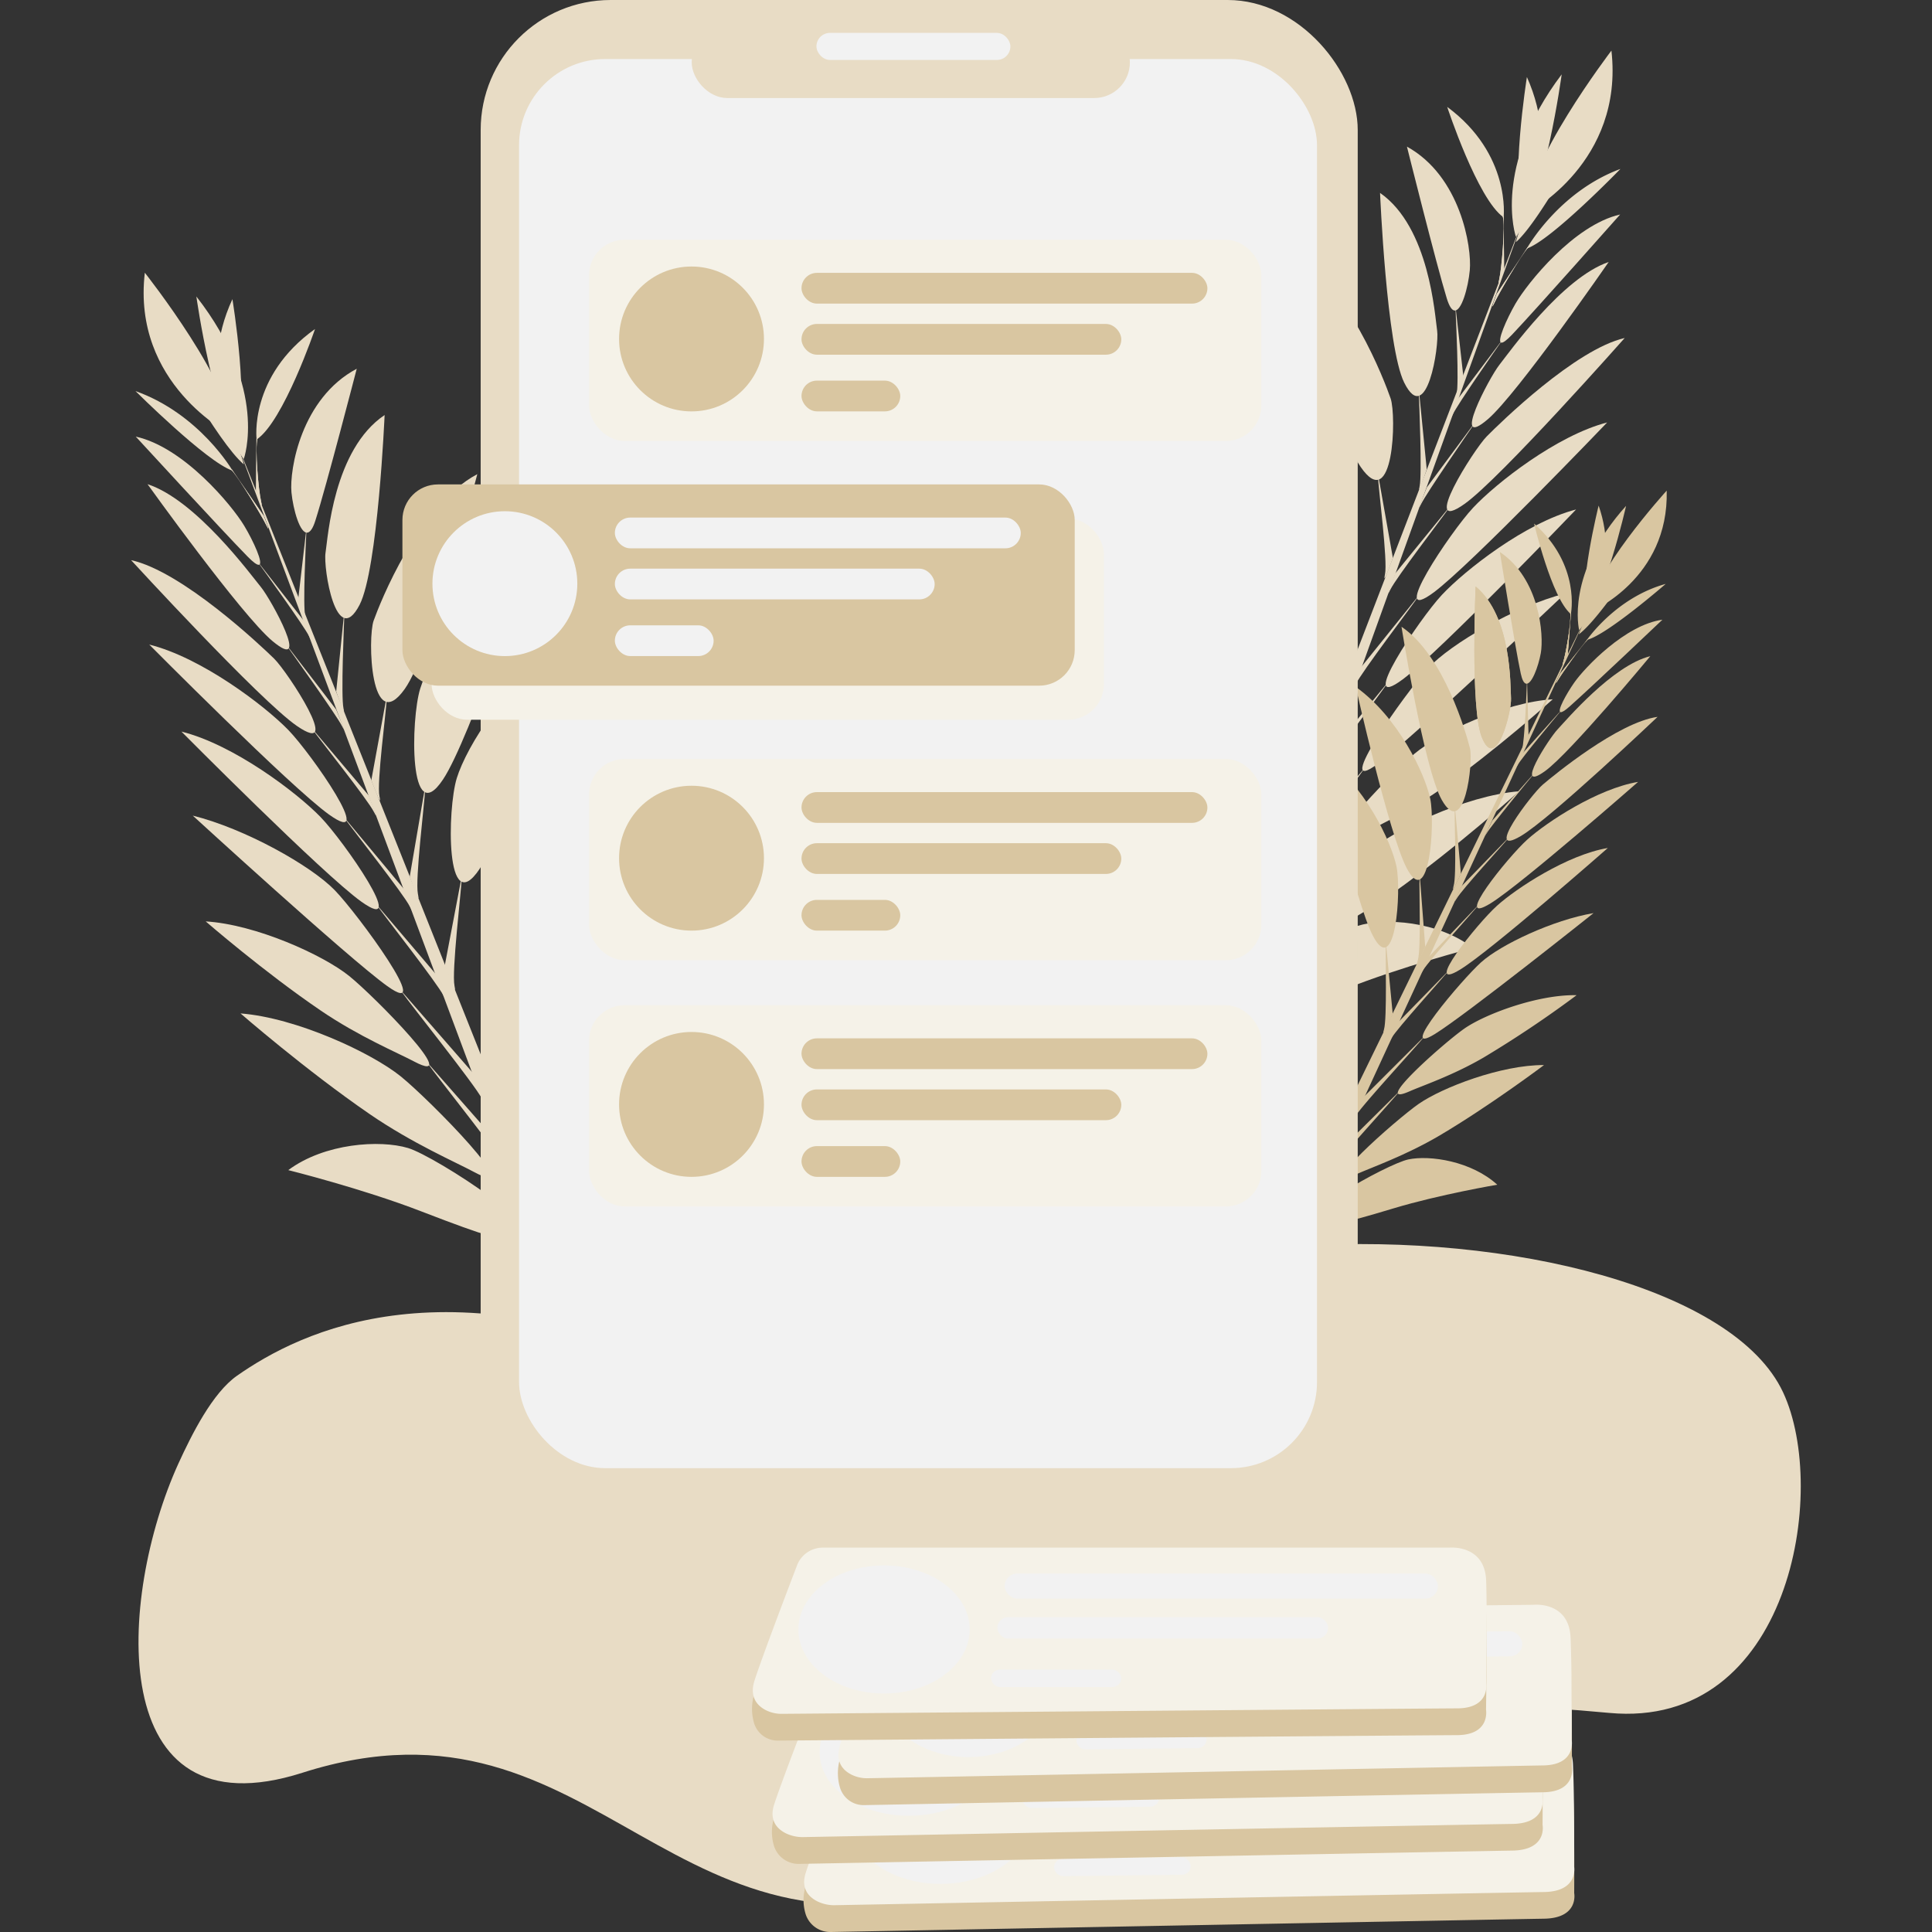 <svg xmlns="http://www.w3.org/2000/svg" xmlns:xlink="http://www.w3.org/1999/xlink" xmlns:svgjs="http://svgjs.com/svgjs" id="SvgjsSvg1001" width="360" height="360" version="1.1">
  <rect width="100%" height="100%" fill="#333333" stroke="none"/>
  <defs id="SvgjsDefs1002"/>
  <g id="SvgjsG1008">
    <svg xmlns="http://www.w3.org/2000/svg" viewBox="0 0 686.49 794.27" width="360" height="360">
      <path fill="#e8dcc5" d="M670 732.6c5.49-12 14-29 24.05-36.05 25.87-18.1 87.43-49.43 195.1 1.88 120.68 57.5 124.09-48 242.55-55.28 85.34-5.23 177.92 17.23 198 60.23 18.88 40.36 2.9 138.71-71.47 131.77-134.02-12.51-125.23 16.59-253.89 66.85-131.66 51.41-159.82-81.73-283.4-42.24C639.27 885.84 645 787.56 670 732.6Z" transform="translate(-650.53 -130.95)"/>
      <path fill="#e8dcc5" d="M572.7 89.05 442.73 426.96h8.19L572.7 89.05z"/>
      <path fill="#e8dcc5" d="M1224.37 162.62s-7.19 45.07-1.14 57.38c0 0 15.33-25.73 1.14-57.38ZM1191.6 174.89s12.49 38.05 23.2 45.42c0 0 3.11-25.96-23.2-45.42Z" transform="translate(-650.53 -130.95)"/>
      <path fill="#e8dcc5" d="M1259.12 151.75s-36.75 48.18-33.89 66.33c0 0 39.07-20.5 33.89-66.33ZM1175.05 191.23s12.16 48.69 16.38 62.39c1 3.22 2 4.69 3 4.95 3 .77 5.81-9.44 6.46-16.52.89-9.43-3.81-38.69-25.84-50.82Z" transform="translate(-650.53 -130.95)"/>
      <path fill="#e8dcc5" d="M1195.11 257.79s-.11-.25-.09.15c.2 4.33 1.47 30.62.45 35.07-1.12 4.87 2.89-6.22 2.89-6.22ZM1214.81 219.85s-.44-.24-.4-.09c1.11 4.22-.4 21.53-1.42 26-1.12 4.86 2-3.84 2-3.84ZM1164 210.26s2.67 63.43 9.93 78c9.25 18.56 14.49-15.1 13.54-21.39s-3.14-42.46-23.47-56.61Z" transform="translate(-650.53 -130.95)"/>
      <path fill="#e8dcc5" d="M1214.81 219.85s-.44-.24-.4-.09c1.11 4.22-.4 21.53-1.42 26-1.12 4.86 2-3.84 2-3.84ZM1180 291.58s-.12-.29-.1.16c.19 4.83 1.41 34.13.37 39.09-1.13 5.43 2.92-6.93 2.92-6.93ZM1127.23 234.56s18 72.68 28.76 88.3c13.63 19.88 14.82-21 12.35-28.11s-17.62-47.22-41.11-60.19Z" transform="translate(-650.53 -130.95)"/>
      <path fill="#e8dcc5" d="M1163.45 327.52s-.33-1.23-.31-.73c.21 5.39 4.06 34.72 2.89 40.26-1.27 6.05 3.25-6.67 3.25-6.67ZM1106.08 267.91s24 75.53 34.72 92.17c13.6 21.17 12.82-24.67 9.06-37.3-3.86-12.93-20.3-41.05-43.78-54.87Z" transform="translate(-650.53 -130.95)"/>
      <path fill="#e8dcc5" d="M1148.25 365s-.33-1.31-.31-.78c.21 5.75 4 37 2.85 42.89-1.28 6.45 3.25-7.11 3.25-7.11ZM1091.58 304.65s24 75.53 34.71 92.17c13.61 21.18 12.82-24.67 9.06-37.29-3.85-12.94-20.29-41.05-43.77-54.88Z" transform="translate(-650.53 -130.95)"/>
      <path fill="#e8dcc5" d="M1133.75 401.79s-.34-1.31-.32-.78c.21 5.74 4 38 2.84 43.92-1.28 6.45 3.86-8.37 3.86-8.37ZM1066.9 336.66s31.79 78.3 42.48 94.93c13.6 21.18 10.57-30.82 6.81-43.45-3.85-12.93-25.81-37.66-49.29-51.48Z" transform="translate(-650.53 -130.95)"/>
      <path fill="#e8dcc5" d="M1115.31 436.19s-.25-.71-.23-.07c.19 6.91 5.38 45.33 4.18 52.43-1.3 7.77 4.75-9.86 4.75-9.86ZM1035.1 376.74s12.91 28.25 29.44 52c11.11 16 26 28.51 31.6 34.39 17.69 18.63 2.64-30.05-3.61-41.84-6.41-12.05-31.48-34.7-57.43-44.55Z" transform="translate(-650.53 -130.95)"/>
      <path fill="#e8dcc5" d="M1103.1 466.41s-.25-.71-.23-.07c.19 6.92 5.7 48.43 4.16 55.49-.36 1.67 5.1-12.6 5.1-12.6ZM1020.16 415.71s14.49 31.8 32.89 58.62c12.36 18 28.84 32.23 35 38.87 19.6 21.06 2.51-33.65-4.48-46.93-7.14-13.61-34.87-39.27-63.41-50.56ZM988.51 480.07s33.29 19.6 56.8 38.06c27.59 21.66 32.48 24.12 40.69 26.79 26 8.43-13-44.2-24.78-51.86-12.06-7.85-43.22-16.29-72.71-12.99Z" transform="translate(-650.53 -130.95)"/>
      <path fill="#e8dcc5" d="M1096.19 518.27a9.53 9.53 0 0 0-.47-1.47c.25 3.6 5.63 20.05 4.16 23.73-.35.87 2.75-6.39 2.75-6.39ZM1091.23 543.21s-.51-.88-.48-.72c.28 1.78 5.82 9.91 4.38 11.72-.34.43 2.7-3.15 2.7-3.15ZM1251.69 180.63s-21.53 40.92-31.83 49.86c0 0 6.14-26.49 31.83-49.86ZM1262.82 200.4s-28.41 29.34-38.49 32.71c0 0 12.97-23.28 38.49-32.71Z" transform="translate(-650.53 -130.95)"/>
      <path fill="#e8dcc5" d="M1238.67 161.52s-7 51.88-18.83 66.75c0 0-9.95-28.63 18.83-66.75ZM1262.7 219.13s-34.24 38.63-44.31 49.27c-2.37 2.5-3.78 3.49-4.48 3.43-2.1-.19 2.14-9.78 5.78-16.07 4.86-8.38 24.01-32.33 43.01-36.63Z" transform="translate(-650.53 -130.95)"/>
      <path fill="#e8dcc5" d="M1214 271s.21-.19 0 .15c-2.56 3.68-18.13 26-20.08 30.15-2.14 4.52 1.92-6.18 1.92-6.18ZM1224.59 232.7s.38-.08.27.05c-3 3.32-12 18.69-13.91 22.82-2.14 4.52 1.06-3.87 1.06-3.87ZM1258 238.65s-37.35 54-49.60 64.57c-15.6 13.44.55-17.09 4.63-22.25s25.79-35.79 44.97-42.32Z" transform="translate(-650.53 -130.95)"/>
      <path fill="#e8dcc5" d="M1224.59 232.7s.38-.08.27.05c-3 3.32-12 18.69-13.91 22.82-2.14 4.52 1.06-3.87 1.06-3.87ZM1203.2 304.36s.22-.22 0 .17c-2.84 4.11-20.08 29.06-22.32 33.64-2.44 5 2.32-6.81 2.32-6.81ZM1264.57 269.91s-51.06 57.70-65.80 68.18c-18.76 13.35 3.71-22.28 9.08-27.72s36.42-35.83 56.72-40.46Z" transform="translate(-650.53 -130.95)"/>
      <path fill="#e8dcc5" d="M1192 340s.88-1 .58-.54c-3.17 4.59-21.87 28.83-24.37 33.94-2.72 5.58 2-6.67 2-6.67ZM1257.37 304.62s-56 58.48-71.27 69.85c-19.48 14.47 6.88-24.88 16.10-34.73 9.43-10.09 34.40-29.74 55.17-35.12Z" transform="translate(-650.53 -130.95)"/>
      <path fill="#e8dcc5" d="M1179.18 376.67s.92-1 .61-.58c-3.36 4.90-23.13 30.80-25.83 36.22-2.94 5.92 2.23-7.05 2.23-7.05ZM1244.59 340.40s-56 58.48-71.28 69.85c-19.48 14.47 6.88-24.88 16.10-34.73 9.44-10.09 34.41-29.75 55.18-35.12Z" transform="translate(-650.53 -130.95)"/>
      <path fill="#e8dcc5" d="M1166.39 412.45s.93-1 .62-.58c-3.37 4.90-23.71 31.70-26.41 37.12-2.94 5.92 2.61-8.31 2.61-8.31ZM1240.09 374.94S1178.28 433.63 1163 445c-19.48 14.47 11.61-29.57 20.82-39.41 9.41-10.09 35.51-25.29 56.27-30.65Z" transform="translate(-650.53 -130.95)"/>
      <path fill="#e8dcc5" d="M1157.11 447.31s.53-.55.16 0c-4 5.92-28.60 37.62-32 44.10-3.67 7.06 3-9.85 3-9.85ZM1235 418.43s-23.10 20.78-45.67 36.68c-15.16 10.68-30.48 17.34-36.88 20.85-20.29 11.12 15.54-26.68 25.66-35.11 10.33-8.64 36.97-21.17 56.89-22.42Z" transform="translate(-650.53 -130.95)"/>
      <path fill="#e8dcc5" d="M1146.74 476.81s.54-.54.17 0c-4 5.92-30.53 40.21-33.68 46.73-.74 1.55 4.31-12.30 4.31-12.30ZM1221.16 456.26s-26 23.39-51.29 41.40c-17 12.09-34.13 19.75-41.31 23.75-22.72 12.69 17.65-29.75 29-39.26 11.67-9.74 41.44-24.15 63.60-25.89ZM1202.21 520.68s-29.44 7.60-52.85 17c-27.46 11-31.55 11.74-37.59 11.74-19.11 0 32.18-34.51 43-37.83 11.09-3.45 33.04-2.02 47.44 9.09Z" transform="translate(-650.53 -130.95)"/>
      <path fill="#e8dcc5" d="M1121.23 523.51s1.29-1.41 1.08-1.13c-2.17 3-14.44 15.73-15.71 19.32-.30.84 2.09-6.29 2.09-6.29ZM1109.85 546.44s.78-.63.68-.49c-1.17 1.45-8.82 6.92-9 8.89 0 .47.30-3.48.30-3.48Z" transform="translate(-650.53 -130.95)"/>
      <path fill="#e8dcc5" d="m42.84 180.37 134.70 337.91h-8.48L42.84 180.37z"/>
      <path fill="#e8dcc5" d="M692.19 253.94s7.45 45.07 1.18 57.38c0 0-15.89-25.73-1.18-57.38ZM726.15 266.21s-12.95 38.05-24 45.42c-.05 0-3.27-25.96 24-45.42Z" transform="translate(-650.53 -130.95)"/>
      <path fill="#e8dcc5" d="M656.18 243.07s38.08 48.18 35.12 66.33c0 0-40.49-20.5-35.12-66.33ZM743.3 282.55s-12.61 48.69-17 62.39c-1 3.22-2.10 4.69-3.15 4.95-3.13.77-6-9.44-6.69-16.52-.86-9.43 4.01-38.70 26.84-50.82Z" transform="translate(-650.53 -130.95)"/>
      <path fill="#e8dcc5" d="M722.51 349.11s.12-.25.10.15c-.21 4.33-1.53 30.61-.47 35.07 1.17 4.87-3-6.22-3-6.22ZM702.09 311.17s.47-.25.42-.09c-1.15 4.22.41 21.53 1.47 26 1.16 4.87-2.07-3.83-2.07-3.83ZM754.76 301.58S752 365 744.47 379.60c-9.59 18.56-15-15.10-14-21.40s3.21-42.47 24.29-56.62Z" transform="translate(-650.53 -130.95)"/>
      <path fill="#e8dcc5" d="M702.09 311.17s.47-.25.42-.09c-1.15 4.22.41 21.53 1.47 26 1.16 4.87-2.07-3.83-2.07-3.83ZM738.13 382.90s.12-.29.11.16c-.20 4.83-1.47 34.12-.39 39.09 1.17 5.43-3-6.93-3-6.93ZM792.86 325.88s-18.71 72.68-29.81 88.30c-14.12 19.88-15.35-21-12.79-28.11s18.25-47.22 42.60-60.19Z" transform="translate(-650.53 -130.95)"/>
      <path fill="#e8dcc5" d="M755.32 418.84s.35-1.23.33-.73c-.23 5.39-4.21 34.72-3 40.26 1.32 6.05-3.36-6.67-3.36-6.67ZM814.77 359.23s-24.89 75.53-36 92.17c-14.10 21.17-13.29-24.67-9.39-37.30 4.02-12.93 21.06-41.05 45.39-54.87Z" transform="translate(-650.53 -130.95)"/>
      <path fill="#e8dcc5" d="M771.07 456.36s.35-1.31.33-.78c-.22 5.75-4.17 37-2.95 42.89 1.32 6.45-3.37-7.11-3.37-7.11ZM829.81 396s-24.90 75.53-36 92.17c-14.10 21.18-13.28-24.67-9.39-37.29 4.01-12.97 21.06-41.08 45.39-54.88Z" transform="translate(-650.53 -130.95)"/>
      <path fill="#e8dcc5" d="M786.11 493.11s.34-1.31.32-.78c-.22 5.74-4.15 38-2.94 43.92 1.33 6.45-4-8.37-4-8.37ZM855.38 428s-32.94 78.29-44 94.93c-14.10 21.18-11-30.82-7.06-43.45 3.97-12.95 26.73-37.68 51.06-51.48Z" transform="translate(-650.53 -130.95)"/>
      <path fill="#e8dcc5" d="M805.21 527.51s.26-.71.24-.07c-.19 6.91-5.57 45.32-4.34 52.43 1.35 7.77-4.91-9.86-4.91-9.86ZM888.34 468.06s-13.38 28.25-30.52 52c-11.50 16-27 28.51-32.74 34.39-18.34 18.63-2.74-30.05 3.74-41.84 6.64-12.05 32.62-34.70 59.52-44.55Z" transform="translate(-650.53 -130.95)"/>
      <path fill="#e8dcc5" d="M817.87 557.73s.25-.71.23-.07c-.19 6.92-5.90 48.43-4.31 55.49.38 1.67-5.29-12.60-5.29-12.60ZM903.82 507s-15 31.80-34.09 58.62c-12.80 18-29.88 32.23-36.29 38.87-20.32 21.06-2.61-33.65 4.64-46.93 7.42-13.56 36.16-39.22 65.74-50.56ZM936.62 571.39s-34.49 19.60-58.87 38.06c-28.59 21.66-33.65 24.12-42.16 26.79-27 8.43 13.49-44.20 25.68-51.86 12.50-7.85 44.78-16.29 75.35-12.99Z" transform="translate(-650.53 -130.95)"/>
      <path fill="#e8dcc5" d="M825 609.58s.51-1.79.49-1.46c-.26 3.60-5.84 20-4.31 23.73.36.87-2.86-6.39-2.86-6.39ZM830.17 634.53s.52-.88.50-.72c-.30 1.78-6 9.91-4.54 11.72.35.43-2.80-3.15-2.80-3.15ZM663.88 272s22.31 40.92 33 49.86c-.02-.05-6.34-26.56-33-49.86ZM652.34 291.72s29.44 29.34 39.89 32.71c0 0-13.44-23.28-39.89-32.71Z" transform="translate(-650.53 -130.95)"/>
      <path fill="#e8dcc5" d="M677.37 252.84s7.24 51.88 19.51 66.75c0 0 10.31-28.59-19.51-66.75ZM652.46 310.45s35.49 38.63 45.93 49.27c2.45 2.50 3.91 3.49 4.64 3.43 2.18-.19-2.22-9.78-6-16.07-5.03-8.38-24.87-32.33-44.57-36.63Z" transform="translate(-650.53 -130.95)"/>
      <path fill="#e8dcc5" d="M702.94 362.29s-.21-.19 0 .16c2.66 3.68 18.79 26 20.82 30.15 2.21 4.52-2-6.19-2-6.19ZM692 324s-.40-.08-.28.05c3.11 3.32 12.39 18.69 14.42 22.82 2.21 4.52-1.10-3.87-1.10-3.87ZM657.29 330s38.71 54 51.41 64.54c16.17 13.44-.57-17.09-4.80-22.25S677.22 336.50 657.29 330Z" transform="translate(-650.53 -130.95)"/>
      <path fill="#e8dcc5" d="M692 324s-.40-.08-.28.05c3.11 3.32 12.39 18.69 14.42 22.82 2.21 4.52-1.10-3.87-1.10-3.87ZM714.13 395.68s-.23-.22 0 .16c2.94 4.12 20.81 29.07 23.13 33.65 2.53 5-2.40-6.81-2.40-6.81ZM650.53 361.23s52.92 57.69 68.19 68.18c19.44 13.35-3.85-22.28-9.42-27.72s-37.74-35.83-58.77-40.46Z" transform="translate(-650.53 -130.95)"/>
      <path fill="#e8dcc5" d="M725.72 431.35s-.91-1-.61-.54c3.28 4.59 22.67 28.83 25.25 33.94 2.83 5.58-2.05-6.67-2.05-6.67ZM658 395.94s58 58.48 73.86 69.85c20.19 14.47-7.13-24.88-16.68-34.73-9.79-10.06-35.67-29.75-57.18-35.12Z" transform="translate(-650.53 -130.95)"/>
      <path fill="#e8dcc5" d="M739 468s-.95-1-.63-.58c3.48 4.90 24 30.80 26.76 36.22 3.05 5.92-2.30-7.05-2.30-7.05ZM671.24 431.72s58 58.48 73.86 69.85c20.19 14.47-7.13-24.88-16.68-34.73-9.78-10.09-35.66-29.75-57.18-35.12Z" transform="translate(-650.53 -130.95)"/>
      <path fill="#e8dcc5" d="M752.27 503.77s-1-1-.63-.58c3.48 4.90 24.57 31.69 27.36 37.12 3 5.92-2.70-8.31-2.70-8.31ZM675.89 466.26S740 525 755.82 536.32c20.18 14.47-12-29.57-21.58-39.42-9.78-10.08-36.83-25.28-58.35-30.64Z" transform="translate(-650.53 -130.95)"/>
      <path fill="#e8dcc5" d="M761.90 538.63s-.56-.55-.17 0c4.16 5.92 29.64 37.62 33.12 44.09 3.81 7.07-3.07-9.84-3.07-9.84ZM681.21 509.75s23.94 20.78 47.33 36.68c15.70 10.68 31.58 17.33 38.22 20.85 21 11.12-16.11-26.68-26.60-35.11-10.74-8.64-38.34-21.17-58.95-22.42Z" transform="translate(-650.53 -130.95)"/>
      <path fill="#e8dcc5" d="M772.64 568.13s-.56-.54-.17 0c4.16 5.92 31.64 40.21 34.90 46.73.77 1.55-4.47-12.30-4.47-12.30ZM695.52 547.58S722.44 571 748.67 589c17.62 12.09 35.38 19.75 42.81 23.75C815 625.42 773.19 583 761.40 573.47c-12.07-9.74-42.94-24.12-65.88-25.89ZM715.15 612s30.51 7.60 54.78 17c28.46 11 32.70 11.74 39 11.74 19.80 0-33.34-34.51-44.56-37.83-11.54-3.45-34.29-2.02-49.22 9.09Z" transform="translate(-650.53 -130.95)"/>
      <path fill="#e8dcc5" d="M799.08 614.83a14.68 14.68 0 0 0-1.08-1.13c2.26 3 15 15.73 16.29 19.31.31.85-2.17-6.28-2.17-6.28ZM810.87 637.75s-.81-.62-.70-.49c1.21 1.46 9.13 6.93 9.38 8.90.05.47-.31-3.48-.31-3.48Z" transform="translate(-650.53 -130.95)"/>
      <path fill="#d9c6a1" d="M598.54 252.77 473.7 508.87l6.42.56 118.42-256.66z"/>
      <path fill="#d9c6a1" d="M1253.86 338.81s-8.70 34.85-4.79 44.91c0 0 13.77-19.13 4.79-44.91ZM1227.33 346.21s7.21 30.68 15.11 37.18c0 0 4.2-20.14-15.11-37.18Z" transform="translate(-650.53 -130.95)"/>
      <path fill="#d9c6a1" d="M1281.84 332.65s-32.08 35.28-31.07 49.70c0 0 32.02-13.42 31.07-49.70ZM1213.25 357.89s6.23 39 8.60 50c.56 2.59 1.27 3.82 2.05 4.09 2.32.81 5.19-7 6.18-12.51 1.31-7.31-.38-30.57-16.83-41.58Z" transform="translate(-650.53 -130.95)"/>
      <path fill="#d9c6a1" d="M1224.46 411.44s-.07-.21-.09.11c-.13 3.41-.92 24.11-2 27.53-1.21 3.74 2.70-4.68 2.70-4.68ZM1242.48 383s-.33-.22-.31-.09c.58 3.38-1.77 16.85-2.88 20.27-1.21 3.74 1.83-2.87 1.83-2.87ZM1203.29 372.06s-2.22 49.92 2.49 61.85c6 15.18 12.38-10.86 12.06-15.86s.43-33.51-14.55-45.99Z" transform="translate(-650.53 -130.95)"/>
        <path fill="#d9c6a1" d="M1242.48 383s-.33-.22-.31-.09c.58 3.38-1.77 16.85-2.88 20.27-1.21 3.74 1.83-2.87 1.83-2.87ZM1203.29 372.06s-2.22 49.92 2.49 61.85c6 15.18 12.38-10.86 12.06-15.86s.43-33.51-14.55-45.99Z" transform="translate(-650.53 -130.95)"/>
      <path fill="#d9c6a1" d="M1242.48 383s-.33-.22-.31-.09c.58 3.38-1.77 16.85-2.88 20.27-1.21 3.74 1.83-2.87 1.83-2.87ZM1172.82 388.62s9.21 58.21 16.55 71.18c9.34 16.51 13-15.47 11.59-21.2s-10.61-38.21-28.14-49.98Z" transform="translate(-650.53 -130.95)"/>
      <path fill="#d9c6a1" d="M1194.9 464s-.18-1-.2-.59c-.19 4.24.83 27.49-.46 31.76-1.4 4.66 3-5 3-5ZM1154 413.33s13.71 60.85 21 74.62c9.23 17.52 11.72-18.47 9.63-28.63-2.21-10.4-13.19-33.56-30.63-45.99Z" transform="translate(-650.53 -130.95)"/>
      <path fill="#d9c6a1" d="M1180.44 492.35s-.18-1.05-.2-.64c-.22 4.52.64 29.27-.67 33.82-1.44 5 3-5.35 3-5.35ZM1140.11 441.15s13.7 60.85 21 74.62c9.23 17.53 11.73-18.47 9.64-28.62-2.19-10.41-13.18-33.56-30.64-46Z" transform="translate(-650.53 -130.95)"/>
      <path fill="#d9c6a1" d="M1166.57 520.17s-.17-1-.19-.63c-.23 4.52.55 30.08-.76 34.63-1.44 5 3.59-6.3 3.59-6.3ZM1118.59 464.57s19.6 63.54 26.85 77.32c9.23 17.52 10.38-23.45 8.29-33.61-2.14-10.4-17.68-31.28-35.14-43.71Z" transform="translate(-650.53 -130.95)"/>
      <path fill="#d9c6a1" d="M1149.78 545.89s-.15-.57-.18-.07c-.32 5.43 1.14 35.9-.28 41.39-1.54 6 4.39-7.41 4.39-7.41ZM1090.93 493.83s8.2 23 19.55 42.8c7.62 13.27 18.46 24.12 22.44 29.11 12.61 15.8 4.11-23.38 0-33-4.2-9.96-22.31-29.42-41.99-38.91Z" transform="translate(-650.53 -130.95)"/>
      <path fill="#d9c6a1" d="M1138.15 568.76s-.14-.57-.17-.07c-.32 5.43 1.18 38.35-.5 43.78-.4 1.29 4.85-9.53 4.85-9.53ZM1076.57 523.38s9.2 25.91 21.81 48.19c8.46 15 20.42 27.22 24.82 32.85 13.94 17.84 4.26-26.21-.33-37.1-4.69-11.16-24.69-33.14-46.3-43.94ZM1047.39 571.69s24.76 17.62 41.95 33.69c20.16 18.85 23.82 21.12 30.08 23.76 19.81 8.38-7.2-35.53-15.91-42.34-8.92-6.97-32.77-15.7-56.12-15.11Z" transform="translate(-650.53 -130.95)"/>
      <path fill="#d9c6a1" d="M1129.22 608.94a8.23 8.23 0 0 0-.27-1.18c0 2.84 3 16.1 1.65 18.88-.34.66 2.59-4.81 2.59-4.81ZM1123.64 628.16s-.34-.73-.33-.60c.1 1.42 3.89 8.17 2.63 9.49-.29.32 2.33-2.29 2.33-2.29ZM1274.05 354.79s-19.66 30.62-28.33 36.92c0 0 6.57-20.36 28.33-36.92ZM1281.44 371s-24.27 21.08-32.39 23c0 .07 11.74-17.3 32.39-23Z" transform="translate(-650.53 -130.95)"/>
      <path fill="#d9c6a1" d="M1265.14 338.92s-9 40.2-19.29 51.05c0 .03-5.85-23.12 19.29-51.05ZM1280.08 385.72s-29.48 28-38.09 35.62c-2 1.8-3.2 2.48-3.75 2.38-1.63-.28 2.34-7.52 5.63-12.2 4.38-6.24 21.01-23.72 36.21-25.8Z" transform="translate(-650.53 -130.95)"/>
      <path fill="#d9c6a1" d="M1238.36 423.06s.18-.13 0 .12c-2.26 2.71-16 19.16-17.79 22.27-2 3.4 1.92-4.71 1.92-4.71ZM1249.27 393.77s.31 0 .21.06c-2.57 2.4-10.64 13.84-12.46 16.95-2 3.39 1.1-3 1.1-3ZM1275.1 400.71s-32.95 39.81-43.28 47.25c-13.14 9.48 1.59-13.36 5.14-17.13s22.62-26.31 38.14-30.12Z" transform="translate(-650.53 -130.95)"/>
      <path fill="#d9c6a1" d="M1249.27 393.77s.31 0 .21.06c-2.57 2.4-10.64 13.84-12.46 16.95-2 3.39 1.1-3 1.1-3ZM1227.64 448.5s.19-.15 0 .13c-2.51 3-17.72 21.42-19.79 24.86-2.25 3.75 2.28-5.18 2.28-5.18ZM1278.09 425.66s-43.95 41.77-56.22 49c-15.61 9.19 4.43-17.22 9-21.12s31-25.63 47.22-27.88Z" transform="translate(-650.53 -130.95)"/>
      <path fill="#d9c6a1" d="M1216.45 475.71s.75-.7.49-.39c-2.79 3.39-19.1 21.12-21.41 25-2.51 4.19 2-5.1 2-5.1ZM1270.09 452.39s-47.85 42-60.62 49.92c-16.26 10 7.08-19 15-26.14 8.06-7.27 28.97-20.99 45.62-23.78Z" transform="translate(-650.53 -130.95)"/>
      <path fill="#d9c6a1" d="M1203.89 503.56s.80-.75.52-.41c-3 3.61-20.22 22.57-22.70 26.64-2.71 4.45 2.22-5.37 2.22-5.37ZM1257.64 479.57s-47.85 42.05-60.62 49.92c-16.26 10 7.08-19 15-26.13 8.06-7.27 28.98-21 45.62-23.79Z" transform="translate(-650.53 -130.95)"/>
      <path fill="#d9c6a1" d="M1191.44 530.75s.80-.75.52-.42c-3 3.61-20.74 23.24-23.22 27.31-2.71 4.45 2.61-6.33 2.61-6.33ZM1251.77 506.34s-52.45 41.82-65.22 49.7c-16.25 10 11.1-22.4 19-29.49 8.08-7.27 29.58-17.42 46.22-20.21Z" transform="translate(-650.53 -130.95)"/>
      <path fill="#d9c6a1" d="M1181.79 557.44s.46-.38.13 0c-3.55 4.37-25 27.55-28.05 32.4-3.36 5.29 3-7.52 3-7.52ZM1244.8 540.09a455 455 0 0 1-38.3 25.66c-12.6 7.34-25.07 11.52-30.33 13.84-16.66 7.34 14-19.86 22.51-25.79 8.71-6.06 30.44-14.08 46.12-13.71Z" transform="translate(-650.53 -130.95)"/>
      <path fill="#d9c6a1" d="M1171.67 579.88s.45-.39.12 0c-3.55 4.37-26.66 29.45-29.57 34.35-.69 1.16 4.21-9.35 4.21-9.35ZM1231.41 568.81s-22 16.58-43 29c-14.15 8.32-28.10 13.16-34 15.82-18.67 8.4 15.86-22.13 25.42-28.82 9.76-6.81 34.1-16.11 51.58-16ZM1212.18 618s-23.6 4-42.59 9.71c-22.28 6.73-25.54 7-30.27 6.65-15-1.3 27.57-24.88 36.28-26.75 8.92-1.88 26.04.73 36.58 10.39Z" transform="translate(-650.53 -130.95)"/>
      <path fill="#d9c6a1" d="M1148.49 614.75a12.29 12.29 0 0 1 .93-.81c-1.91 2.23-12.39 11.35-13.63 14.08-.29.64 2.07-4.79 2.07-4.79ZM1138 632s.66-.43.57-.33c-1 1.06-7.38 4.83-7.70 6.36-.07.36.47-2.71.47-2.71Z" transform="translate(-650.53 -130.95)"/>
      <rect width="360.57" height="621.52" x="143.72" fill="#e8dcc5" rx="53.44"/>
      <rect width="328.05" height="579.31" x="159.5" y="24.27" fill="#f2f2f2" rx="35.41"/>
      <rect width="180.14" height="29.31" x="230.48" y="10.99" fill="#e8dcc5" rx="14.65"/>
      <rect width="79.74" height="11.13" x="281.76" y="13.52" fill="#f2f2f2" rx="5.56"/>
      <rect width="276.39" height="82.74" x="188.28" y="98.55" fill="#f5f2e8" rx="14.61"/>
      <circle cx="230.4" cy="139.35" r="29.78" fill="#d9c6a1"/>
      <rect width="166.87" height="12.64" x="275.62" y="112.18" fill="#d9c6a1" rx="6.32"/>
      <rect width="131.47" height="12.64" x="275.62" y="133.18" fill="#d9c6a1" rx="6.32"/>
      <rect width="40.6" height="12.64" x="275.62" y="156.48" fill="#d9c6a1" rx="6.32"/>
      <rect width="276.39" height="82.74" x="188.28" y="312.01" fill="#f5f2e8" rx="14.61"/>
      <circle cx="230.4" cy="352.81" r="29.78" fill="#d9c6a1"/>
      <rect width="166.87" height="12.64" x="275.62" y="325.65" fill="#d9c6a1" rx="6.32"/>
      <rect width="131.47" height="12.64" x="275.62" y="346.65" fill="#d9c6a1" rx="6.32"/>
      <rect width="40.6" height="12.64" x="275.62" y="369.95" fill="#d9c6a1" rx="6.32"/>
      <rect width="276.39" height="82.74" x="188.28" y="413.25" fill="#f5f2e8" rx="14.61"/>
      <circle cx="230.4" cy="454.04" r="29.78" fill="#d9c6a1"/>
      <rect width="166.87" height="12.64" x="275.62" y="426.88" fill="#d9c6a1" rx="6.32"/>
      <rect width="131.47" height="12.64" x="275.62" y="447.88" fill="#d9c6a1" rx="6.32"/>
      <rect width="40.6" height="12.64" x="275.62" y="471.18" fill="#d9c6a1" rx="6.32"/>
      <rect width="276.39" height="82.74" x="123.55" y="213.15" fill="#f5f2e8" rx="14.61"/>
      <rect width="276.39" height="82.74" x="111.55" y="199.15" fill="#d9c6a1" rx="14.61"/>
      <circle cx="153.67" cy="239.95" r="29.78" fill="#f2f2f2"/>
      <rect width="166.87" height="12.64" x="198.89" y="212.78" fill="#f2f2f2" rx="6.32"/>
      <rect width="131.47" height="12.64" x="198.89" y="233.78" fill="#f2f2f2" rx="6.32"/>
      <rect width="40.6" height="12.64" x="198.89" y="257.08" fill="#f2f2f2" rx="6.32"/>
      <path fill="#d9c6a1" d="M938.27 925.22a10.59 10.59 0 0 1-10.38-7.22 19.71 19.71 0 0 1 .16-12.3c2.86-8.78 10.85-28.77 15.86-41.59a12 12 0 0 1 11.09-7.4l272.26-3s15.43-1.58 16.1 13.5.45 42 .45 42 2.06 10.3-12.38 10.54c-9.53.14-251.17 4.68-293.16 5.47Z" transform="translate(-650.53 -130.95)"/>
      <path fill="#f5f2e8" d="M940 914.2a15.77 15.77 0 0 1-7.3-1.56c-3.43-1.72-7-5.18-4.76-11.94 2.84-8.78 12.86-34.78 17.84-47.6a11.9 11.9 0 0 1 11-7.41l270.53-2.94s15.33-1.58 16 13.5.46 42 .46 42 2 10.3-12.31 10.54c-9.84.11-264.94 4.91-291.46 5.41Z" transform="translate(-650.53 -130.95)"/>
      <ellipse cx="983.62" cy="879.03" fill="#f2f2f2" rx="36.97" ry="26.33" transform="rotate(-.62 -11436.057 60936.217)"/>
      <rect width="187.04" height="10.3" x="1035.48" y="854.47" fill="#f2f2f2" rx="5.15" transform="rotate(-.62 -11289.936 60916.676)"/>
      <rect width="142.79" height="8.78" x="1032.52" y="872.67" fill="#f2f2f2" rx="4.39" transform="rotate(-.62 -11314.982 60934.1)"/>
      <rect width="56.16" height="7.18" x="1030.04" y="894.72" fill="#f2f2f2" rx="3.59" transform="rotate(-.62 -11361.303 60955.104)"/>
      <path fill="#d9c6a1" d="M925.27 897.22a10.59 10.59 0 0 1-10.38-7.22 19.71 19.71 0 0 1 .16-12.3c2.86-8.78 10.85-28.77 15.86-41.59a12 12 0 0 1 11.09-7.4l272.26-3s15.43-1.58 16.1 13.5.45 42 .45 42 2.06 10.3-12.38 10.54c-9.53.14-251.17 4.68-293.16 5.47Z" transform="translate(-650.53 -130.95)"/>
      <path fill="#f5f2e8" d="M927 886.2a15.77 15.77 0 0 1-7.3-1.56c-3.43-1.72-7-5.18-4.76-11.94 2.84-8.78 12.86-34.78 17.84-47.6a11.9 11.9 0 0 1 11-7.41l270.53-2.94s15.33-1.58 16 13.5.46 42 .46 42 2 10.3-12.31 10.54c-9.84.11-264.94 4.91-291.46 5.41Z" transform="translate(-650.53 -130.95)"/>
      <ellipse cx="970.62" cy="851.03" fill="#f2f2f2" rx="36.97" ry="26.33" transform="rotate(-.62 -11448.84 60907.5)"/>
      <rect width="187.04" height="10.3" x="1022.48" y="826.47" fill="#f2f2f2" rx="5.15" transform="rotate(-.62 -11302.719 60887.959)"/>
      <rect width="142.79" height="8.78" x="1019.52" y="844.67" fill="#f2f2f2" rx="4.39" transform="rotate(-.62 -11327.765 60905.382)"/>
      <rect width="56.16" height="7.18" x="1017.04" y="866.72" fill="#f2f2f2" rx="3.59" transform="rotate(-.62 -11374.09 60927.31)"/>
      <path fill="#d9c6a1" d="M951.86 873.06a10.13 10.13 0 0 1-9.89-7.22 20.65 20.65 0 0 1 .15-12.29c2.72-8.78 10.32-28.77 15.08-41.59a11.42 11.42 0 0 1 10.57-7.4l259.29-2.82s14.69-1.58 15.33 13.51.46 42 .46 42 2 10.31-11.79 10.53c-9.06.10-239.22 4.51-279.20 5.28Z" transform="translate(-650.53 -130.95)"/>
      <path fill="#f5f2e8" d="M953.5 862a14.2 14.2 0 0 1-7-1.57c-3.26-1.72-6.62-5.17-4.54-11.93 2.70-8.78 12.23-34.78 17-47.6a11.31 11.31 0 0 1 10.50-7.39l257.62-2.81s14.60-1.58 15.24 13.51.46 42 .46 42 2 10.31-11.71 10.53c-9.38.14-252.31 4.81-277.57 5.26Z" transform="translate(-650.53 -130.95)"/>
      <ellipse cx="995.03" cy="826.9" fill="#f2f2f2" rx="35.21" ry="26.33" transform="rotate(-.62 -11424.682 60883.602)"/>
      <rect width="178.12" height="10.3" x="1044.41" y="802.41" fill="#f2f2f2" rx="5.15" transform="rotate(-.62 -11285.03 60864.027)"/>
      <rect width="135.98" height="8.78" x="1041.59" y="820.59" fill="#f2f2f2" rx="4.39" transform="translate(-659.45 -118.81)"/>
      <rect width="53.49" height="7.18" x="1039.24" y="842.62" fill="#f2f2f2" rx="3.59" transform="rotate(-.62 -11353.625 60902.47)"/>
      <path fill="#d9c6a1" d="M916.42 846.53a10.12 10.12 0 0 1-9.81-7.32 20.75 20.75 0 0 1 .28-12.3c2.82-8.74 10.63-28.65 15.54-41.41a11.39 11.39 0 0 1 10.65-7.29h259.3s14.71-1.41 15.18 13.68 0 42 0 42 1.86 10.32-11.90 10.4c-9.09.01-239.25 1.91-279.24 2.24Z" transform="translate(-650.53 -130.95)"/>
      <path fill="#f5f2e8" d="M918.18 835.53a14.26 14.26 0 0 1-6.94-1.64c-3.25-1.76-6.57-5.25-4.42-12 2.80-8.74 12.62-34.64 17.49-47.4a11.33 11.33 0 0 1 10.58-7.29h257.64s14.62-1.41 15.09 13.68 0 42 0 42 1.84 10.32-11.82 10.4c-9.39.02-252.36 2.04-277.62 2.25Z" transform="translate(-650.53 -130.95)"/>
      <ellipse cx="309.56" cy="669.89" fill="#f2f2f2" rx="35.21" ry="26.33"/>
      <rect width="178.12" height="10.3" x="359.14" y="646.91" fill="#f2f2f2" rx="5.15"/>
      <rect width="135.98" height="8.78" x="356.14" y="664.84" fill="#f2f2f2" rx="4.39"/>
      <rect width="53.49" height="7.18" x="353.56" y="686.39" fill="#f2f2f2" rx="3.59"/>
    </svg>
  </g>
</svg>